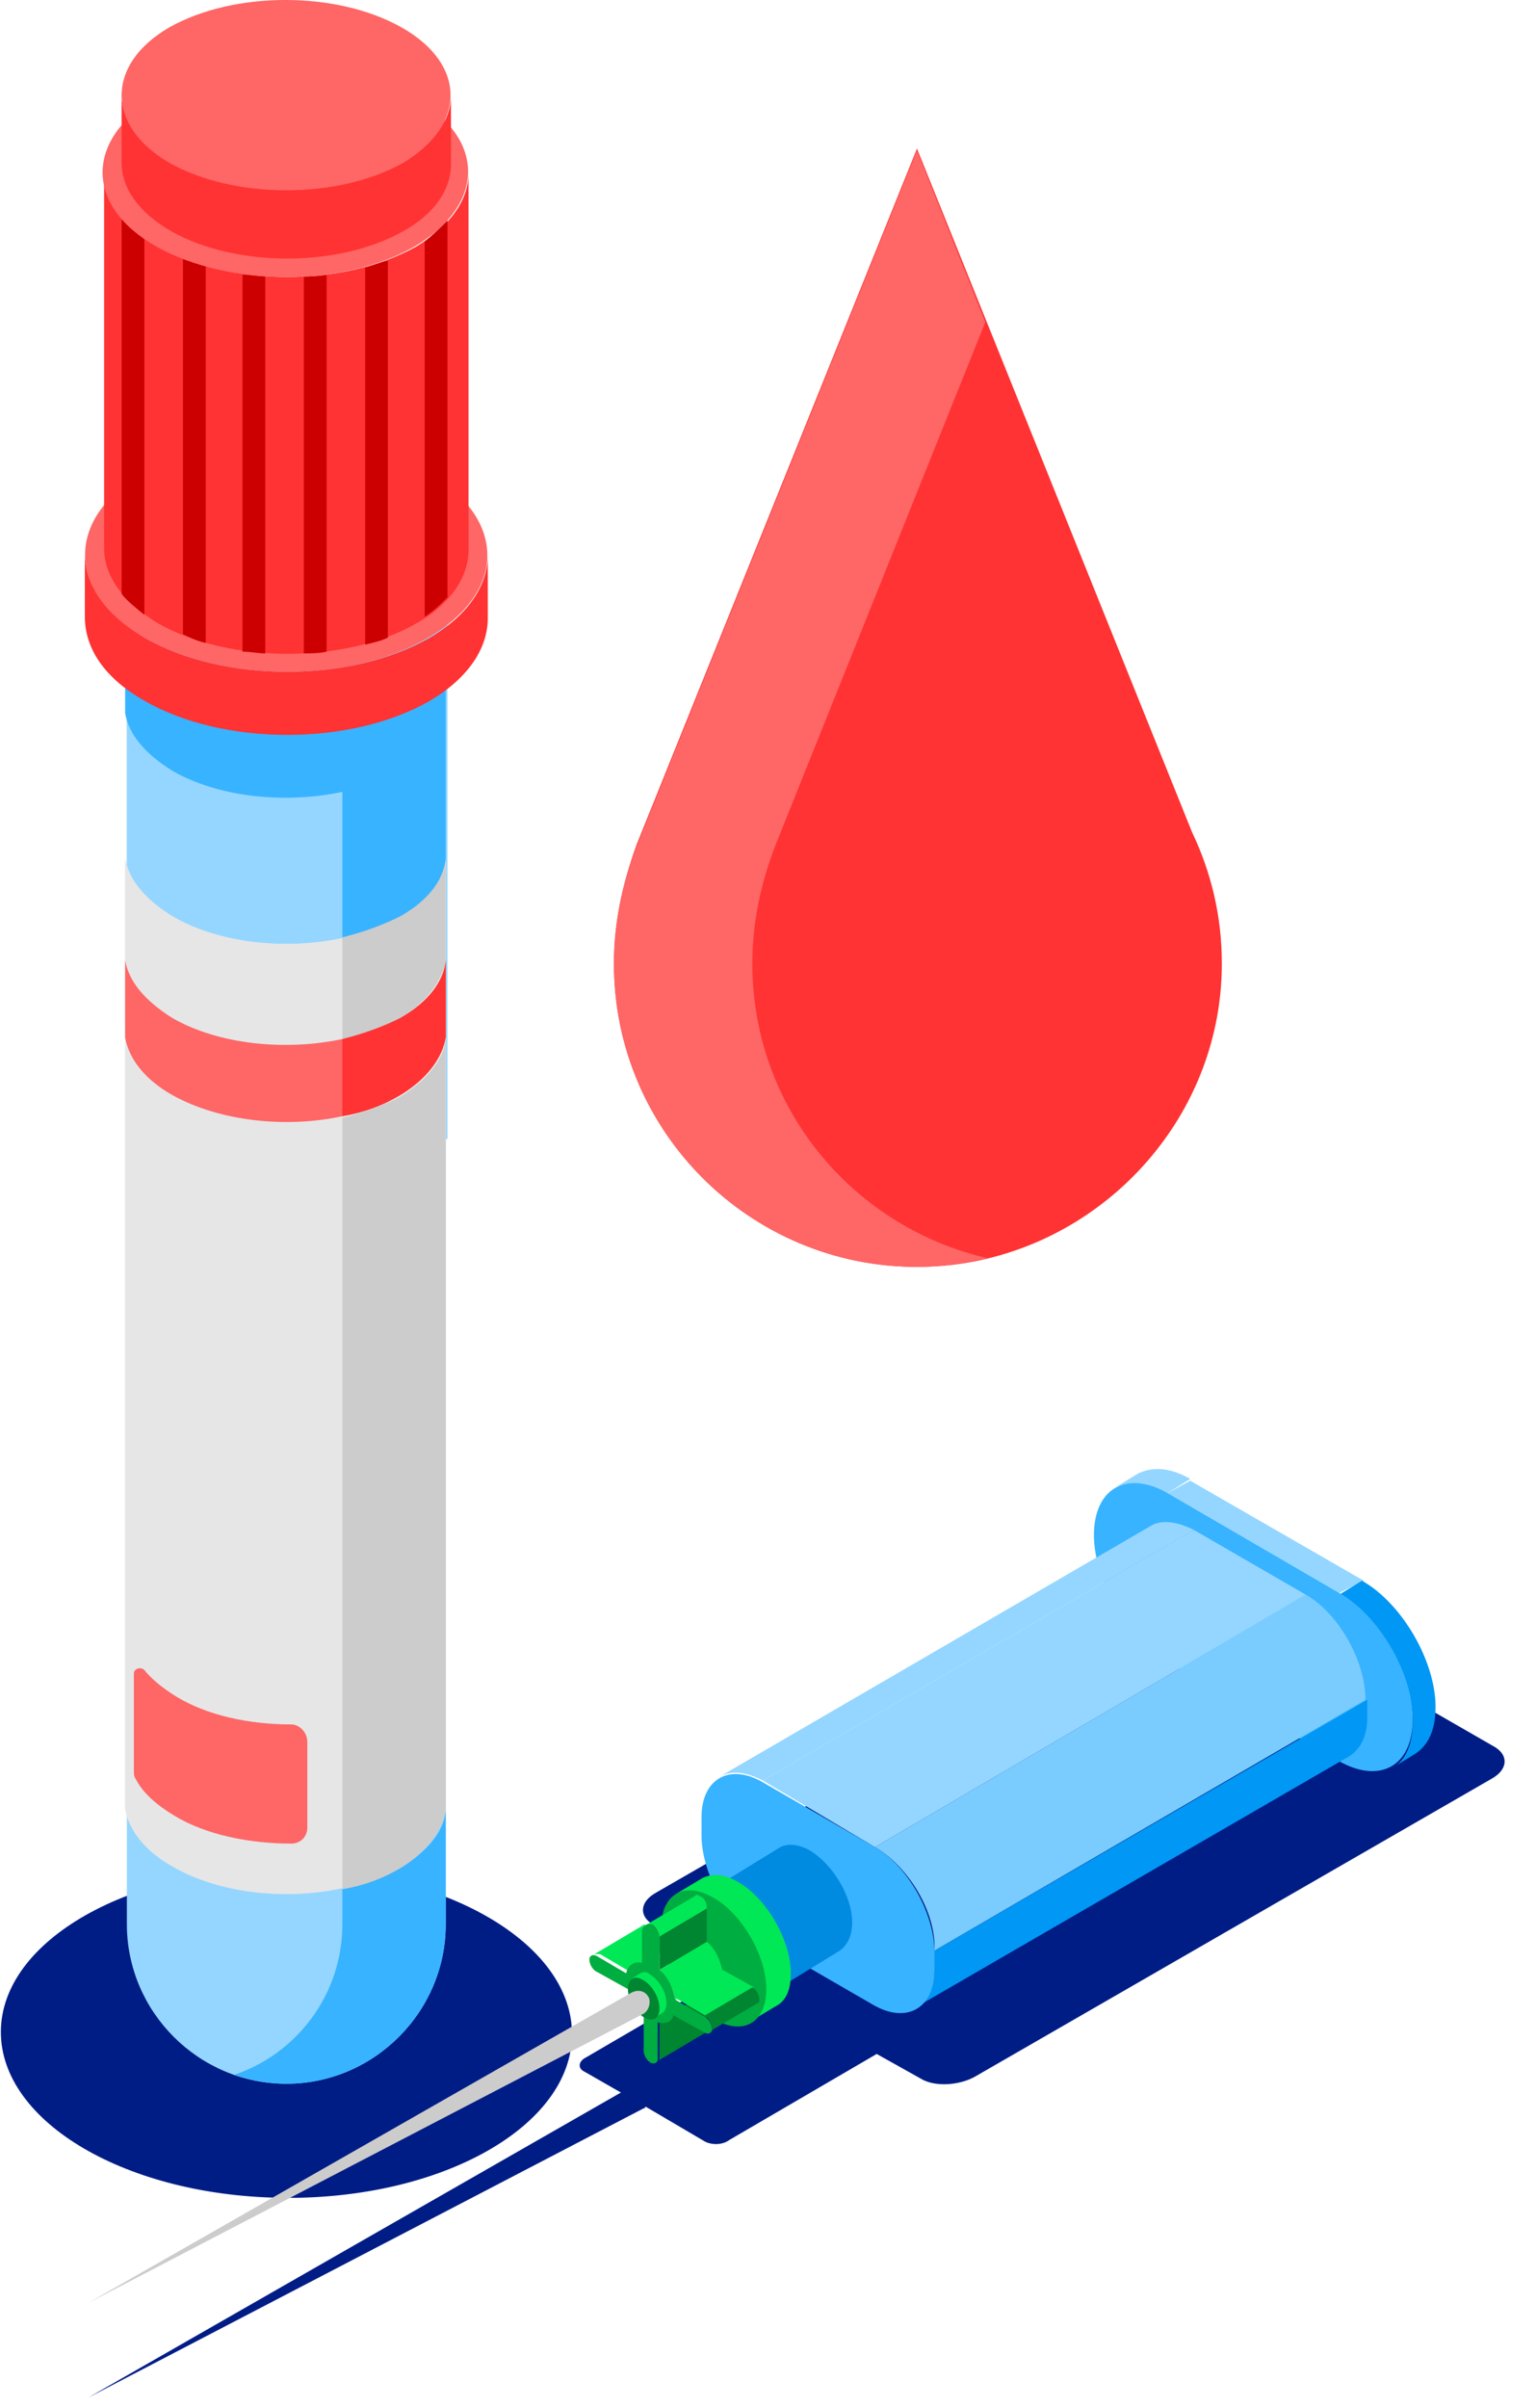 <svg width="30" height="47" viewBox="0 0 30 47" fill="none" xmlns="http://www.w3.org/2000/svg">
<path d="M11.172 39.716C11.182 37.939 8.692 36.486 5.612 36.469C2.532 36.452 0.027 37.879 0.017 39.655C0.008 41.431 2.497 42.885 5.577 42.902C8.658 42.919 11.162 41.492 11.172 39.716Z" fill="#001D86"/>
<path d="M8.706 7.69V37.562C8.706 39.272 7.303 40.675 5.592 40.675C3.881 40.675 2.478 39.272 2.478 37.562V7.69H8.706Z" fill="#94D6FF"/>
<path d="M8.74 7.69H2.478V22.232H8.74V7.69Z" fill="#94D6FF"/>
<path d="M8.706 16.758V35.303C8.637 35.714 8.329 36.09 7.816 36.432C6.584 37.151 4.6 37.151 3.368 36.432C2.82 36.124 2.513 35.714 2.444 35.303V16.758C2.513 17.168 2.82 17.545 3.368 17.887C4.6 18.605 6.584 18.605 7.816 17.887C8.364 17.579 8.672 17.168 8.706 16.758Z" fill="#E6E6E6"/>
<path d="M8.706 16.758V35.303C8.637 35.714 8.329 36.09 7.816 36.432C6.584 37.151 4.6 37.151 3.368 36.432C2.82 36.124 2.513 35.714 2.444 35.303V16.758C2.513 17.168 2.82 17.545 3.368 17.887C4.6 18.605 6.584 18.605 7.816 17.887C8.364 17.579 8.672 17.168 8.706 16.758Z" fill="#E6E6E6"/>
<path d="M8.706 18.742V20.248C8.637 20.658 8.329 21.069 7.816 21.377C7.474 21.582 7.098 21.719 6.687 21.788C5.592 22.027 4.292 21.89 3.368 21.377C2.82 21.069 2.513 20.658 2.444 20.248V18.742C2.513 19.153 2.82 19.529 3.368 19.872C4.258 20.385 5.558 20.522 6.687 20.282C7.098 20.179 7.474 20.043 7.816 19.872C8.364 19.564 8.672 19.153 8.706 18.742Z" fill="#FF6666"/>
<path d="M8.706 35.337V37.562C8.706 39.272 7.303 40.675 5.592 40.675C5.25 40.675 4.908 40.607 4.566 40.504C5.797 40.093 6.687 38.93 6.687 37.562V36.877C7.098 36.775 7.474 36.638 7.816 36.467C8.364 36.124 8.672 35.748 8.706 35.337Z" fill="#38B3FF"/>
<path d="M8.706 12.412C8.637 12.823 8.364 13.199 7.85 13.507L7.816 13.541C7.748 13.576 7.645 13.644 7.577 13.678C7.542 13.678 7.508 13.713 7.474 13.713C7.406 13.747 7.371 13.747 7.303 13.781C7.269 13.781 7.234 13.815 7.166 13.815C7.098 13.849 7.063 13.849 6.995 13.883C6.961 13.883 6.926 13.918 6.892 13.918C6.824 13.918 6.755 13.952 6.721 13.952C5.592 14.191 4.292 14.055 3.368 13.541C2.82 13.233 2.513 12.823 2.444 12.412V13.918C2.513 14.328 2.82 14.705 3.368 15.047C4.258 15.56 5.558 15.697 6.687 15.457V18.332C7.098 18.229 7.474 18.092 7.816 17.921C8.364 17.613 8.637 17.203 8.706 16.792V12.412Z" fill="#38B3FF"/>
<path d="M8.706 16.758V18.742C8.637 19.153 8.329 19.564 7.816 19.872C7.474 20.077 7.098 20.214 6.687 20.282V18.297C7.098 18.195 7.474 18.058 7.816 17.887C8.364 17.579 8.672 17.168 8.706 16.758Z" fill="#CCCCCC"/>
<path d="M8.706 20.282V35.337C8.637 35.748 8.329 36.159 7.816 36.467C7.474 36.672 7.098 36.809 6.687 36.877V21.822C7.098 21.719 7.474 21.582 7.816 21.411C8.364 21.069 8.672 20.659 8.706 20.282Z" fill="#CCCCCC"/>
<path d="M8.706 18.742V20.248C8.637 20.658 8.329 21.069 7.816 21.377C7.474 21.582 7.098 21.719 6.687 21.788V20.282C7.098 20.179 7.474 20.043 7.816 19.872C8.364 19.564 8.672 19.153 8.706 18.742Z" fill="#FF3333"/>
<path d="M9.527 10.838V12.07C9.527 12.652 9.15 13.233 8.398 13.678C6.858 14.568 4.36 14.568 2.82 13.678C2.033 13.233 1.657 12.652 1.657 12.036V10.804C1.657 11.386 2.033 11.967 2.82 12.446C4.36 13.336 6.858 13.336 8.398 12.446C9.15 12.001 9.527 11.42 9.527 10.838Z" fill="#FF3333"/>
<path d="M8.364 9.23C9.903 10.12 9.903 11.557 8.364 12.446C6.858 13.336 4.36 13.336 2.821 12.446C1.281 11.557 1.281 10.12 2.786 9.23C4.326 8.34 6.824 8.34 8.364 9.23Z" fill="#FF6666"/>
<path d="M9.151 3.379V10.735C9.151 11.249 8.808 11.796 8.124 12.172C6.755 12.959 4.497 12.959 3.094 12.172C2.41 11.762 2.033 11.249 2.033 10.701V3.345C2.033 3.858 2.376 4.405 3.094 4.816C4.497 5.603 6.721 5.603 8.124 4.816C8.808 4.405 9.151 3.892 9.151 3.379Z" fill="#FF3333"/>
<path d="M2.82 4.645V12.001C2.649 11.864 2.478 11.728 2.375 11.591V4.234C2.512 4.371 2.649 4.508 2.82 4.645Z" fill="#CC0000"/>
<path d="M4.018 5.192V12.549C3.847 12.515 3.71 12.446 3.573 12.378V5.055C3.71 5.09 3.847 5.158 4.018 5.192Z" fill="#CC0000"/>
<path d="M5.181 5.398V12.754C5.044 12.754 4.873 12.72 4.736 12.72V5.363C4.907 5.363 5.044 5.398 5.181 5.398Z" fill="#CC0000"/>
<path d="M6.379 5.363V12.72C6.242 12.754 6.071 12.754 5.934 12.754V5.398C6.071 5.398 6.242 5.398 6.379 5.363Z" fill="#CC0000"/>
<path d="M7.576 5.09V12.446C7.44 12.515 7.268 12.549 7.132 12.583V5.226C7.268 5.192 7.405 5.124 7.576 5.09Z" fill="#CC0000"/>
<path d="M8.74 4.303V11.659C8.603 11.796 8.466 11.933 8.295 12.036V4.713C8.466 4.576 8.603 4.439 8.74 4.303Z" fill="#CC0000"/>
<path d="M8.09 1.908C9.493 2.695 9.493 3.995 8.09 4.816C6.721 5.603 4.463 5.603 3.06 4.816C1.657 4.029 1.657 2.729 3.026 1.908C4.463 1.086 6.721 1.086 8.09 1.908Z" fill="#FF6666"/>
<path d="M8.808 1.873V3.208C8.808 3.687 8.5 4.166 7.884 4.508C6.618 5.227 4.6 5.227 3.334 4.508C2.683 4.132 2.375 3.653 2.375 3.174V1.839C2.375 2.318 2.683 2.797 3.334 3.174C4.6 3.892 6.618 3.892 7.884 3.174C8.5 2.797 8.808 2.318 8.808 1.873Z" fill="#FF3333"/>
<path d="M7.85 0.539C9.116 1.257 9.116 2.455 7.85 3.174C6.584 3.892 4.565 3.892 3.299 3.174C2.068 2.455 2.068 1.257 3.299 0.539C4.565 -0.18 6.584 -0.18 7.85 0.539Z" fill="#FF6666"/>
<path d="M6.002 34.003V35.679C6.002 35.851 5.866 35.987 5.694 35.987C4.873 35.987 4.018 35.816 3.402 35.44C3.06 35.235 2.786 34.995 2.649 34.721C2.615 34.687 2.615 34.619 2.615 34.55V32.668C2.615 32.566 2.752 32.532 2.82 32.6C2.957 32.771 3.162 32.942 3.436 33.113C4.052 33.49 4.873 33.661 5.694 33.661C5.831 33.661 6.002 33.797 6.002 34.003Z" fill="#FF6666"/>
<path d="M23.282 16.244L17.91 2.9L12.435 16.484C12.162 17.237 11.991 17.989 11.991 18.811C11.991 22.096 14.659 24.73 17.91 24.73C21.161 24.73 23.864 22.061 23.864 18.811C23.864 17.887 23.658 17.031 23.282 16.244Z" fill="#FF3333"/>
<path d="M14.694 18.811C14.694 17.989 14.865 17.237 15.138 16.518L19.244 6.287L17.91 2.934L12.435 16.518C12.162 17.237 11.991 17.989 11.991 18.811C11.991 22.096 14.659 24.73 17.91 24.73C18.389 24.73 18.834 24.662 19.279 24.559C16.644 23.943 14.694 21.616 14.694 18.811Z" fill="#FF6666"/>
<path d="M29.202 34.105L23.966 31.094C23.693 30.923 23.214 30.957 22.906 31.128L12.812 36.945C12.504 37.116 12.47 37.39 12.743 37.561L14.317 38.485L11.443 40.162C11.306 40.23 11.272 40.367 11.409 40.435L12.127 40.846L1.726 46.8L12.572 41.154C12.607 41.154 12.607 41.12 12.607 41.12L13.77 41.804C13.907 41.873 14.112 41.873 14.249 41.77L17.123 40.093L17.979 40.572C18.252 40.743 18.731 40.709 19.039 40.538L29.133 34.721C29.441 34.55 29.475 34.276 29.202 34.105Z" fill="#001D86"/>
<path d="M21.777 29.041L22.221 28.767C22.495 28.631 22.837 28.631 23.248 28.87L22.803 29.144C22.392 28.939 22.05 28.904 21.777 29.041Z" fill="#94D6FF"/>
<path d="M22.803 29.144L23.248 28.904L26.635 30.855L26.156 31.094L22.803 29.144Z" fill="#94D6FF"/>
<path d="M27.628 34.242L27.183 34.516C27.456 34.379 27.593 34.037 27.593 33.592C27.593 32.668 26.943 31.573 26.156 31.128L26.601 30.855C27.388 31.3 28.038 32.429 28.038 33.318C28.038 33.763 27.901 34.071 27.628 34.242Z" fill="#0097F5"/>
<path d="M26.156 31.094C26.943 31.539 27.593 32.668 27.593 33.558C27.593 34.482 26.943 34.824 26.156 34.379L22.803 32.429C22.016 31.984 21.366 30.855 21.366 29.965C21.366 29.041 22.016 28.699 22.803 29.144L26.156 31.094Z" fill="#38B3FF"/>
<path d="M14.044 34.687L22.461 29.794C22.666 29.657 22.974 29.692 23.316 29.863L14.899 34.755C14.557 34.584 14.283 34.55 14.044 34.687Z" fill="#94D6FF"/>
<path d="M18.252 38.075V38.417C18.252 38.793 18.116 39.067 17.91 39.169L26.362 34.276C26.567 34.14 26.704 33.9 26.704 33.524V33.181L18.252 38.075Z" fill="#0097F5"/>
<path d="M14.899 34.755L23.316 29.863L25.506 31.129L17.089 36.056L14.899 34.755Z" fill="#94D6FF"/>
<path d="M17.089 36.056L25.506 31.128C26.156 31.505 26.669 32.429 26.669 33.181L18.252 38.075C18.287 37.322 17.739 36.432 17.089 36.056Z" fill="#7ACCFF"/>
<path d="M17.089 36.056C17.739 36.432 18.252 37.356 18.252 38.109V38.451C18.252 39.204 17.705 39.512 17.055 39.135L14.865 37.869C14.215 37.493 13.701 36.569 13.701 35.816V35.474C13.701 34.721 14.249 34.413 14.899 34.79L17.089 36.056Z" fill="#38B3FF"/>
<path d="M13.736 36.98L15.241 36.056C15.378 35.987 15.583 35.987 15.823 36.124C16.268 36.398 16.644 37.014 16.644 37.527C16.644 37.801 16.541 37.972 16.404 38.075L14.899 38.998C15.036 38.93 15.139 38.725 15.139 38.451C15.139 37.938 14.762 37.288 14.317 37.048C14.112 36.911 13.907 36.911 13.736 36.98Z" fill="#008AE0"/>
<path d="M13.496 37.527C13.496 37.014 13.873 36.808 14.317 37.048C14.762 37.322 15.139 37.938 15.139 38.451C15.139 38.964 14.762 39.169 14.317 38.93C13.873 38.656 13.496 38.04 13.496 37.527Z" fill="#FF6666"/>
<path d="M13.188 36.979L13.701 36.671C13.872 36.569 14.146 36.569 14.42 36.74C14.967 37.048 15.446 37.869 15.446 38.519C15.446 38.861 15.344 39.067 15.138 39.169L14.625 39.477C14.796 39.374 14.933 39.135 14.933 38.827C14.933 38.177 14.488 37.39 13.906 37.048C13.633 36.877 13.393 36.877 13.188 36.979Z" fill="#00E855"/>
<path d="M12.914 37.629C12.914 36.979 13.359 36.706 13.941 37.048C14.488 37.356 14.967 38.177 14.967 38.827C14.967 39.477 14.523 39.751 13.941 39.409C13.359 39.066 12.914 38.28 12.914 37.629Z" fill="#00AD40"/>
<path d="M12.64 37.595C12.606 37.561 12.572 37.561 12.538 37.595L11.614 38.143C11.648 38.143 11.682 38.143 11.717 38.143L12.298 38.485L13.222 37.937L12.64 37.595Z" fill="#00E855"/>
<path d="M12.88 39.443V40.161C12.88 40.196 12.88 40.23 12.846 40.23L13.77 39.682C13.804 39.682 13.804 39.648 13.804 39.614V38.895L12.88 39.443Z" fill="#008531"/>
<path d="M14.009 38.895L13.085 39.443C13.12 39.409 13.154 39.375 13.188 39.306L14.112 38.759C14.078 38.827 14.043 38.861 14.009 38.895Z" fill="#008531"/>
<path d="M12.401 38.314L13.325 37.766C13.393 37.732 13.462 37.732 13.53 37.732L12.606 38.28C12.538 38.28 12.47 38.28 12.401 38.314Z" fill="#00E855"/>
<path d="M12.88 38.451L13.804 37.903C13.975 38.04 14.078 38.28 14.112 38.485L13.188 39.032C13.154 38.793 13.017 38.588 12.88 38.451Z" fill="#00E855"/>
<path d="M13.188 38.998L14.112 38.451L14.728 38.793L13.77 39.34L13.188 38.998Z" fill="#00E855"/>
<path d="M12.88 37.8L13.804 37.253V37.903L12.88 38.451V37.8Z" fill="#008531"/>
<path d="M14.796 39.101L13.872 39.648C13.907 39.648 13.907 39.614 13.907 39.58C13.907 39.511 13.838 39.409 13.77 39.34L14.694 38.793C14.762 38.827 14.831 38.93 14.831 39.032C14.831 39.067 14.831 39.101 14.796 39.101Z" fill="#008531"/>
<path d="M12.743 37.561C12.812 37.595 12.88 37.698 12.88 37.801V38.451C13.051 38.588 13.154 38.827 13.188 39.032L13.77 39.374C13.838 39.409 13.907 39.511 13.907 39.614C13.907 39.682 13.838 39.717 13.77 39.682L13.154 39.34C13.12 39.477 12.983 39.511 12.846 39.477V40.196C12.846 40.264 12.777 40.298 12.709 40.264C12.641 40.23 12.572 40.127 12.572 40.025V39.306C12.435 39.169 12.333 38.998 12.264 38.827L11.648 38.485C11.58 38.451 11.511 38.348 11.511 38.245C11.511 38.177 11.58 38.143 11.648 38.177L12.23 38.519C12.264 38.348 12.401 38.28 12.538 38.314V37.664C12.606 37.561 12.675 37.527 12.743 37.561Z" fill="#00AD40"/>
<path d="M13.667 37.014C13.633 36.979 13.599 36.979 13.565 37.014L12.641 37.561C12.675 37.561 12.709 37.561 12.743 37.561C12.812 37.595 12.88 37.698 12.88 37.801L13.804 37.253C13.804 37.151 13.77 37.048 13.667 37.014Z" fill="#00E855"/>
<path d="M12.332 38.622L12.504 38.519C12.572 38.485 12.64 38.485 12.709 38.553C12.88 38.656 13.017 38.895 13.017 39.101C13.017 39.203 12.983 39.272 12.914 39.306L12.743 39.409C12.812 39.375 12.846 39.306 12.846 39.203C12.846 38.998 12.709 38.759 12.538 38.656C12.469 38.588 12.401 38.588 12.332 38.622Z" fill="#00E855"/>
<path d="M12.264 38.827C12.264 38.622 12.401 38.553 12.572 38.656C12.743 38.759 12.88 38.998 12.88 39.203C12.88 39.409 12.743 39.477 12.572 39.375C12.401 39.272 12.264 39.032 12.264 38.827Z" fill="#008531"/>
<path d="M12.675 38.998C12.607 38.861 12.47 38.827 12.333 38.896L1.726 44.952L12.572 39.306C12.675 39.238 12.709 39.101 12.675 38.998Z" fill="#CCCCCC"/>
</svg>
